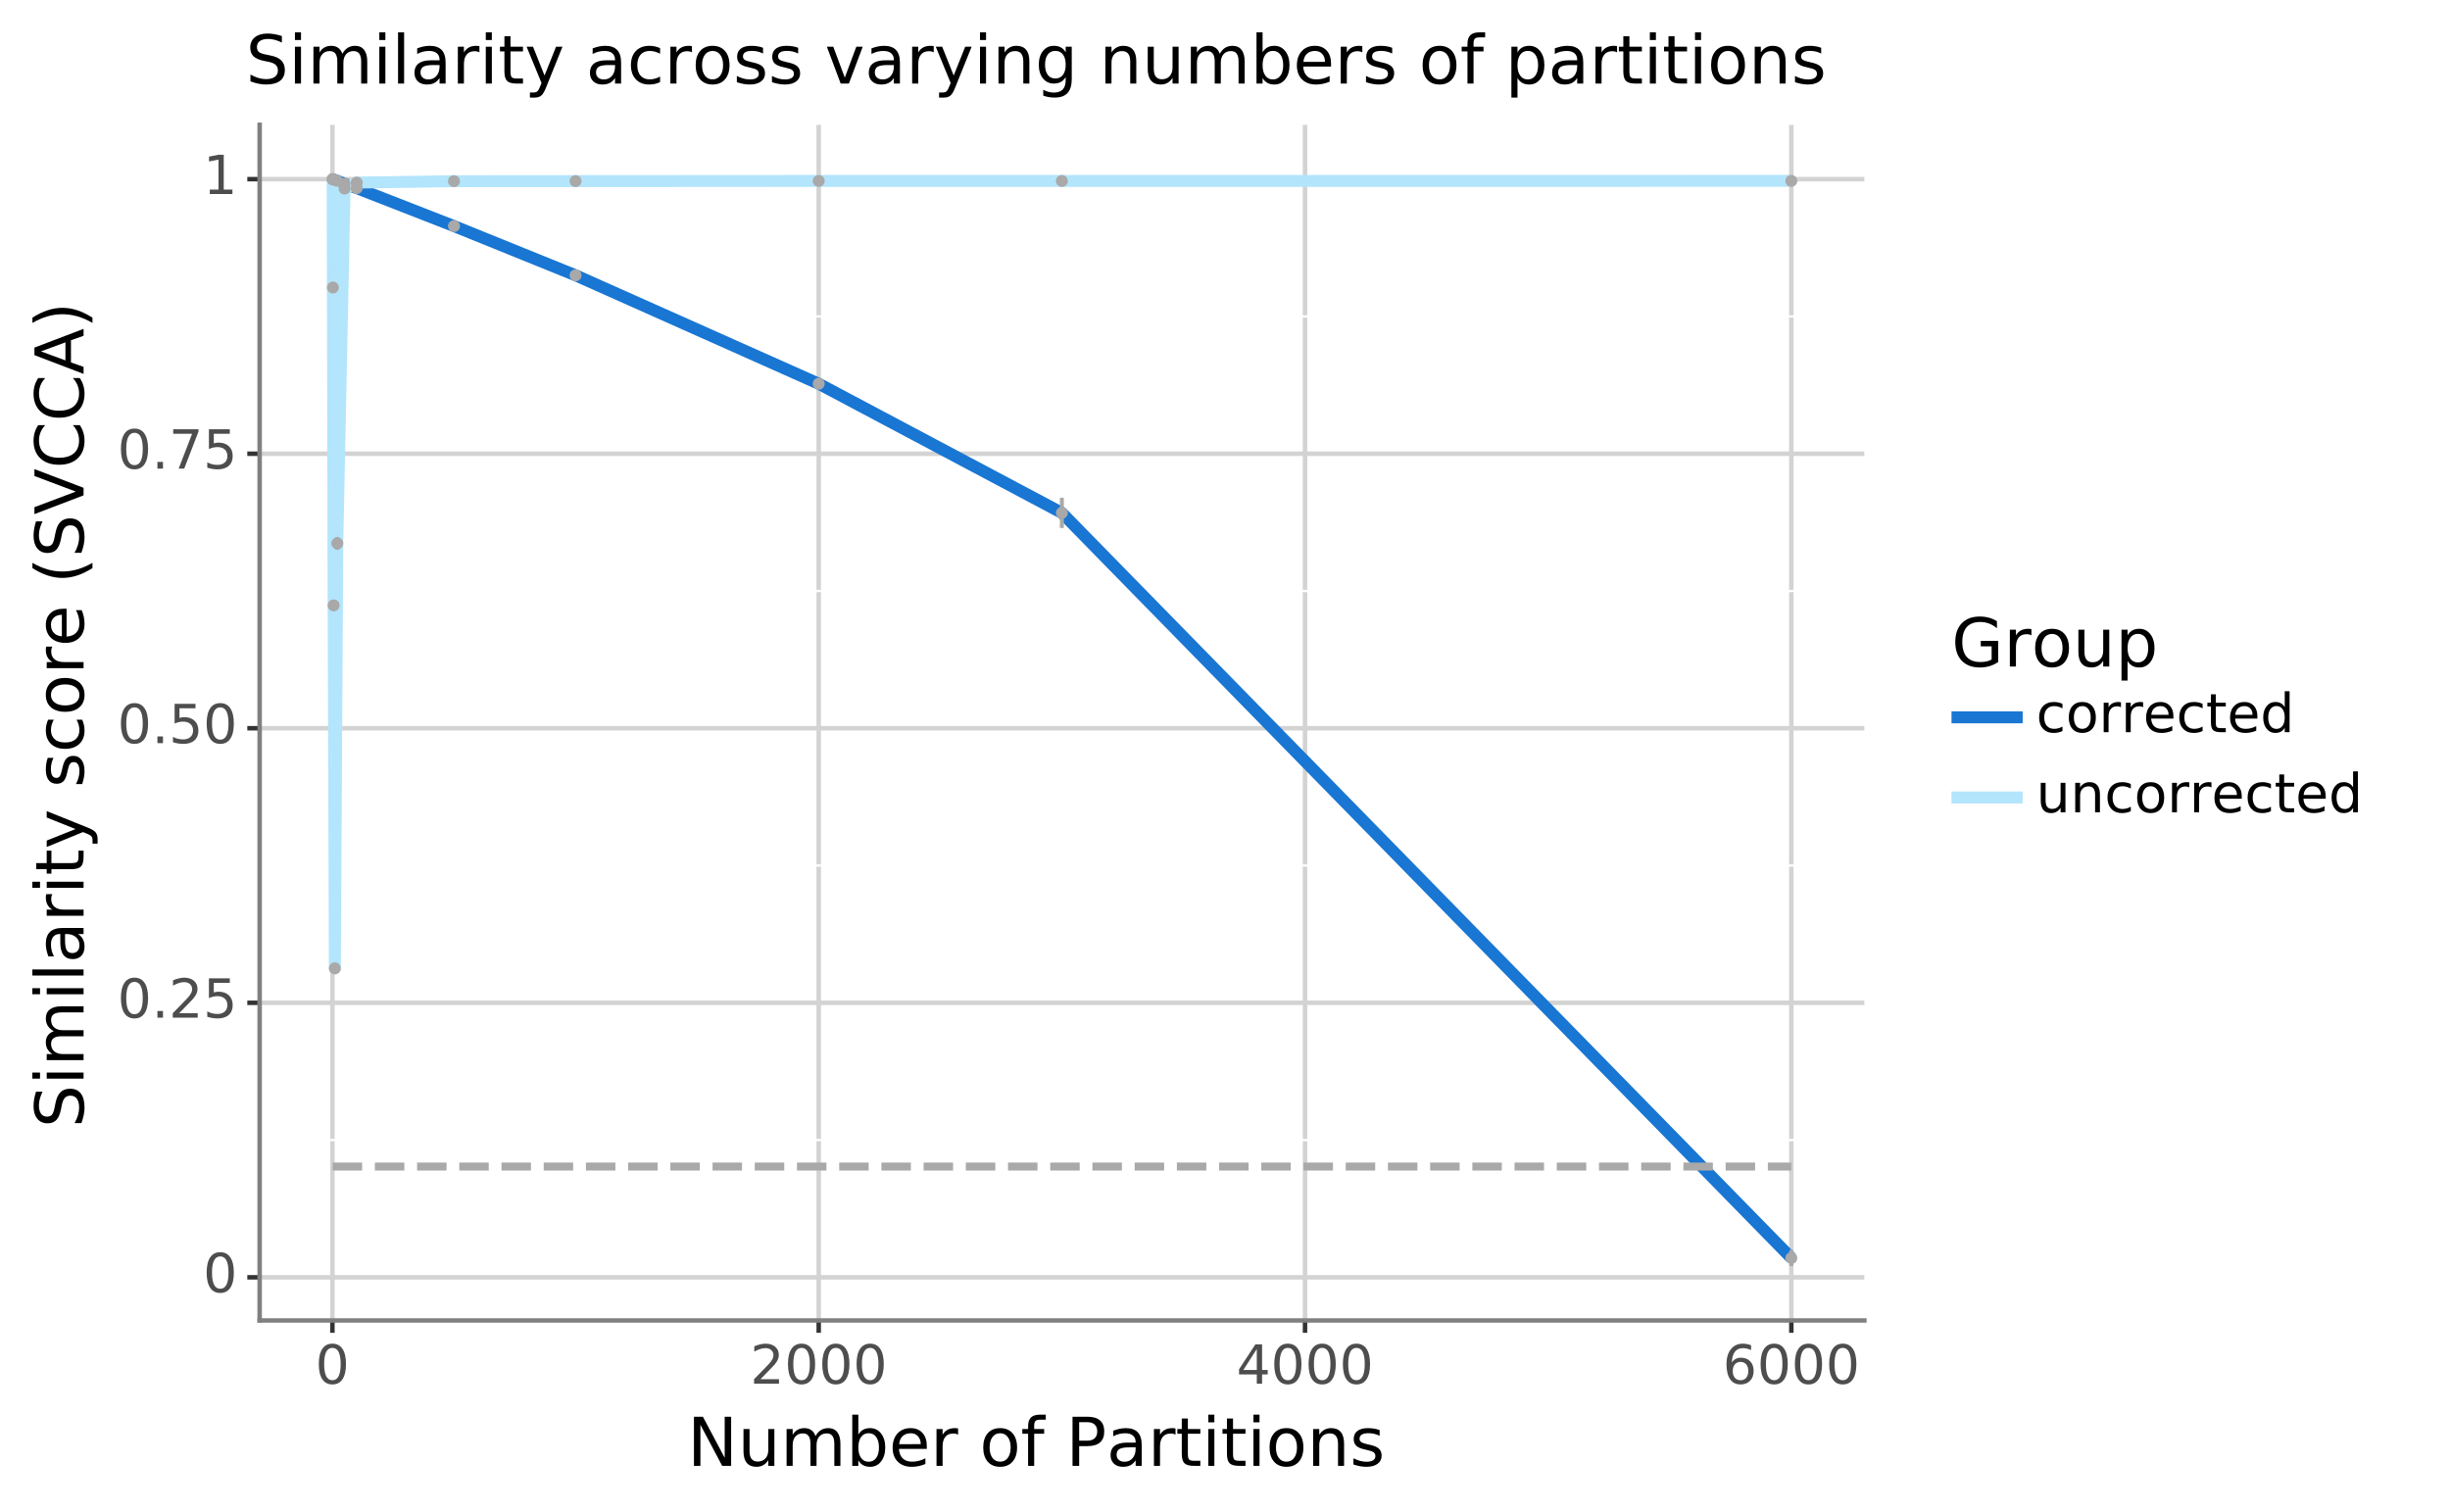<?xml version="1.0" encoding="utf-8" standalone="no"?>
<!DOCTYPE svg PUBLIC "-//W3C//DTD SVG 1.1//EN"
  "http://www.w3.org/Graphics/SVG/1.1/DTD/svg11.dtd">
<!-- Created with matplotlib (https://matplotlib.org/) -->
<svg height="336.576pt" version="1.1" viewBox="0 0 545.245 336.576" width="545.245pt" xmlns="http://www.w3.org/2000/svg" xmlns:xlink="http://www.w3.org/1999/xlink">
 <defs>
  <style type="text/css">
*{stroke-linecap:butt;stroke-linejoin:round;}
  </style>
 </defs>
 <g id="figure_1">
  <g id="patch_1">
   <path d="M 0 336.576 
L 545.245 336.576 
L 545.245 0 
L 0 0 
z
" style="fill:#ffffff;stroke:#ffffff;stroke-linejoin:miter;"/>
  </g>
  <g id="axes_1">
   <g id="patch_2">
    <path d="M 57.786 293.895 
L 414.906 293.895 
L 414.906 27.783 
L 57.786 27.783 
z
" style="fill:#ffffff;"/>
   </g>
   <g id="matplotlib.axis_1">
    <g id="xtick_1">
     <g id="line2d_1">
      <path clip-path="url(#p9e6f6129eb)" d="M 73.978 293.895 
L 73.978 27.783 
" style="fill:none;stroke:#d3d3d3;"/>
     </g>
     <g id="line2d_2">
      <path d="M 73.978 293.895 
" style="fill:none;stroke:#333333;stroke-width:1.5;"/>
      <defs>
       <path d="M 0 0 
L 0 2.75 
" id="m7c18166684" style="stroke:#333333;"/>
      </defs>
      <g>
       <use style="fill:#333333;stroke:#333333;" x="73.978" xlink:href="#m7c18166684" y="293.895"/>
      </g>
     </g>
     <g id="text_1">
      <!-- 0 -->
      <defs>
       <path d="M 31.781 66.406 
Q 24.172 66.406 20.328 58.906 
Q 16.5 51.422 16.5 36.375 
Q 16.5 21.391 20.328 13.891 
Q 24.172 6.391 31.781 6.391 
Q 39.453 6.391 43.281 13.891 
Q 47.125 21.391 47.125 36.375 
Q 47.125 51.422 43.281 58.906 
Q 39.453 66.406 31.781 66.406 
z
M 31.781 74.219 
Q 44.047 74.219 50.516 64.516 
Q 56.984 54.828 56.984 36.375 
Q 56.984 17.969 50.516 8.266 
Q 44.047 -1.422 31.781 -1.422 
Q 19.531 -1.422 13.062 8.266 
Q 6.594 17.969 6.594 36.375 
Q 6.594 54.828 13.062 64.516 
Q 19.531 74.219 31.781 74.219 
z
" id="DejaVuSans-48"/>
      </defs>
      <g style="fill:#4d4d4d;" transform="translate(70.161 307.964)scale(0.12 -0.12)">
       <use xlink:href="#DejaVuSans-48"/>
      </g>
     </g>
    </g>
    <g id="xtick_2">
     <g id="line2d_3">
      <path clip-path="url(#p9e6f6129eb)" d="M 182.205 293.895 
L 182.205 27.783 
" style="fill:none;stroke:#d3d3d3;"/>
     </g>
     <g id="line2d_4">
      <path d="M 182.205 293.895 
" style="fill:none;stroke:#333333;stroke-width:1.5;"/>
      <g>
       <use style="fill:#333333;stroke:#333333;" x="182.205" xlink:href="#m7c18166684" y="293.895"/>
      </g>
     </g>
     <g id="text_2">
      <!-- 2000 -->
      <defs>
       <path d="M 19.188 8.297 
L 53.609 8.297 
L 53.609 0 
L 7.328 0 
L 7.328 8.297 
Q 12.938 14.109 22.625 23.891 
Q 32.328 33.688 34.812 36.531 
Q 39.547 41.844 41.422 45.531 
Q 43.312 49.219 43.312 52.781 
Q 43.312 58.594 39.234 62.25 
Q 35.156 65.922 28.609 65.922 
Q 23.969 65.922 18.812 64.312 
Q 13.672 62.703 7.812 59.422 
L 7.812 69.391 
Q 13.766 71.781 18.938 73 
Q 24.125 74.219 28.422 74.219 
Q 39.75 74.219 46.484 68.547 
Q 53.219 62.891 53.219 53.422 
Q 53.219 48.922 51.531 44.891 
Q 49.859 40.875 45.406 35.406 
Q 44.188 33.984 37.641 27.219 
Q 31.109 20.453 19.188 8.297 
z
" id="DejaVuSans-50"/>
      </defs>
      <g style="fill:#4d4d4d;" transform="translate(166.935 307.964)scale(0.12 -0.12)">
       <use xlink:href="#DejaVuSans-50"/>
       <use x="63.623" xlink:href="#DejaVuSans-48"/>
       <use x="127.246" xlink:href="#DejaVuSans-48"/>
       <use x="190.869" xlink:href="#DejaVuSans-48"/>
      </g>
     </g>
    </g>
    <g id="xtick_3">
     <g id="line2d_5">
      <path clip-path="url(#p9e6f6129eb)" d="M 290.432 293.895 
L 290.432 27.783 
" style="fill:none;stroke:#d3d3d3;"/>
     </g>
     <g id="line2d_6">
      <path d="M 290.432 293.895 
" style="fill:none;stroke:#333333;stroke-width:1.5;"/>
      <g>
       <use style="fill:#333333;stroke:#333333;" x="290.432" xlink:href="#m7c18166684" y="293.895"/>
      </g>
     </g>
     <g id="text_3">
      <!-- 4000 -->
      <defs>
       <path d="M 37.797 64.312 
L 12.891 25.391 
L 37.797 25.391 
z
M 35.203 72.906 
L 47.609 72.906 
L 47.609 25.391 
L 58.016 25.391 
L 58.016 17.188 
L 47.609 17.188 
L 47.609 0 
L 37.797 0 
L 37.797 17.188 
L 4.891 17.188 
L 4.891 26.703 
z
" id="DejaVuSans-52"/>
      </defs>
      <g style="fill:#4d4d4d;" transform="translate(275.162 307.964)scale(0.12 -0.12)">
       <use xlink:href="#DejaVuSans-52"/>
       <use x="63.623" xlink:href="#DejaVuSans-48"/>
       <use x="127.246" xlink:href="#DejaVuSans-48"/>
       <use x="190.869" xlink:href="#DejaVuSans-48"/>
      </g>
     </g>
    </g>
    <g id="xtick_4">
     <g id="line2d_7">
      <path clip-path="url(#p9e6f6129eb)" d="M 398.66 293.895 
L 398.66 27.783 
" style="fill:none;stroke:#d3d3d3;"/>
     </g>
     <g id="line2d_8">
      <path d="M 398.66 293.895 
" style="fill:none;stroke:#333333;stroke-width:1.5;"/>
      <g>
       <use style="fill:#333333;stroke:#333333;" x="398.66" xlink:href="#m7c18166684" y="293.895"/>
      </g>
     </g>
     <g id="text_4">
      <!-- 6000 -->
      <defs>
       <path d="M 33.016 40.375 
Q 26.375 40.375 22.484 35.828 
Q 18.609 31.297 18.609 23.391 
Q 18.609 15.531 22.484 10.953 
Q 26.375 6.391 33.016 6.391 
Q 39.656 6.391 43.531 10.953 
Q 47.406 15.531 47.406 23.391 
Q 47.406 31.297 43.531 35.828 
Q 39.656 40.375 33.016 40.375 
z
M 52.594 71.297 
L 52.594 62.312 
Q 48.875 64.062 45.094 64.984 
Q 41.312 65.922 37.594 65.922 
Q 27.828 65.922 22.672 59.328 
Q 17.531 52.734 16.797 39.406 
Q 19.672 43.656 24.016 45.922 
Q 28.375 48.188 33.594 48.188 
Q 44.578 48.188 50.953 41.516 
Q 57.328 34.859 57.328 23.391 
Q 57.328 12.156 50.688 5.359 
Q 44.047 -1.422 33.016 -1.422 
Q 20.359 -1.422 13.672 8.266 
Q 6.984 17.969 6.984 36.375 
Q 6.984 53.656 15.188 63.938 
Q 23.391 74.219 37.203 74.219 
Q 40.922 74.219 44.703 73.484 
Q 48.484 72.75 52.594 71.297 
z
" id="DejaVuSans-54"/>
      </defs>
      <g style="fill:#4d4d4d;" transform="translate(383.39 307.964)scale(0.12 -0.12)">
       <use xlink:href="#DejaVuSans-54"/>
       <use x="63.623" xlink:href="#DejaVuSans-48"/>
       <use x="127.246" xlink:href="#DejaVuSans-48"/>
       <use x="190.869" xlink:href="#DejaVuSans-48"/>
      </g>
     </g>
    </g>
    <g id="xtick_5">
     <g id="line2d_9">
      <path clip-path="url(#p9e6f6129eb)" d="M 128.092 293.895 
L 128.092 27.783 
" style="fill:none;stroke:#ffffff;stroke-width:0.5;"/>
     </g>
     <g id="line2d_10">
      <path d="M 128.092 293.895 
" style="fill:none;stroke:#333333;stroke-width:1.5;"/>
     </g>
    </g>
    <g id="xtick_6">
     <g id="line2d_11">
      <path clip-path="url(#p9e6f6129eb)" d="M 236.319 293.895 
L 236.319 27.783 
" style="fill:none;stroke:#ffffff;stroke-width:0.5;"/>
     </g>
     <g id="line2d_12">
      <path d="M 236.319 293.895 
" style="fill:none;stroke:#333333;stroke-width:1.5;"/>
     </g>
    </g>
    <g id="xtick_7">
     <g id="line2d_13">
      <path clip-path="url(#p9e6f6129eb)" d="M 344.546 293.895 
L 344.546 27.783 
" style="fill:none;stroke:#ffffff;stroke-width:0.5;"/>
     </g>
     <g id="line2d_14">
      <path d="M 344.546 293.895 
" style="fill:none;stroke:#333333;stroke-width:1.5;"/>
     </g>
    </g>
    <g id="text_5">
     <!-- Number of Partitions -->
     <defs>
      <path d="M 9.812 72.906 
L 23.094 72.906 
L 55.422 11.922 
L 55.422 72.906 
L 64.984 72.906 
L 64.984 0 
L 51.703 0 
L 19.391 60.984 
L 19.391 0 
L 9.812 0 
z
" id="DejaVuSans-78"/>
      <path d="M 8.5 21.578 
L 8.5 54.688 
L 17.484 54.688 
L 17.484 21.922 
Q 17.484 14.156 20.5 10.266 
Q 23.531 6.391 29.594 6.391 
Q 36.859 6.391 41.078 11.031 
Q 45.312 15.672 45.312 23.688 
L 45.312 54.688 
L 54.297 54.688 
L 54.297 0 
L 45.312 0 
L 45.312 8.406 
Q 42.047 3.422 37.719 1 
Q 33.406 -1.422 27.688 -1.422 
Q 18.266 -1.422 13.375 4.438 
Q 8.5 10.297 8.5 21.578 
z
M 31.109 56 
z
" id="DejaVuSans-117"/>
      <path d="M 52 44.188 
Q 55.375 50.25 60.062 53.125 
Q 64.75 56 71.094 56 
Q 79.641 56 84.281 50.016 
Q 88.922 44.047 88.922 33.016 
L 88.922 0 
L 79.891 0 
L 79.891 32.719 
Q 79.891 40.578 77.094 44.375 
Q 74.312 48.188 68.609 48.188 
Q 61.625 48.188 57.562 43.547 
Q 53.516 38.922 53.516 30.906 
L 53.516 0 
L 44.484 0 
L 44.484 32.719 
Q 44.484 40.625 41.703 44.406 
Q 38.922 48.188 33.109 48.188 
Q 26.219 48.188 22.156 43.531 
Q 18.109 38.875 18.109 30.906 
L 18.109 0 
L 9.078 0 
L 9.078 54.688 
L 18.109 54.688 
L 18.109 46.188 
Q 21.188 51.219 25.484 53.609 
Q 29.781 56 35.688 56 
Q 41.656 56 45.828 52.969 
Q 50 49.953 52 44.188 
z
" id="DejaVuSans-109"/>
      <path d="M 48.688 27.297 
Q 48.688 37.203 44.609 42.844 
Q 40.531 48.484 33.406 48.484 
Q 26.266 48.484 22.188 42.844 
Q 18.109 37.203 18.109 27.297 
Q 18.109 17.391 22.188 11.75 
Q 26.266 6.109 33.406 6.109 
Q 40.531 6.109 44.609 11.75 
Q 48.688 17.391 48.688 27.297 
z
M 18.109 46.391 
Q 20.953 51.266 25.266 53.625 
Q 29.594 56 35.594 56 
Q 45.562 56 51.781 48.094 
Q 58.016 40.188 58.016 27.297 
Q 58.016 14.406 51.781 6.484 
Q 45.562 -1.422 35.594 -1.422 
Q 29.594 -1.422 25.266 0.953 
Q 20.953 3.328 18.109 8.203 
L 18.109 0 
L 9.078 0 
L 9.078 75.984 
L 18.109 75.984 
z
" id="DejaVuSans-98"/>
      <path d="M 56.203 29.594 
L 56.203 25.203 
L 14.891 25.203 
Q 15.484 15.922 20.484 11.062 
Q 25.484 6.203 34.422 6.203 
Q 39.594 6.203 44.453 7.469 
Q 49.312 8.734 54.109 11.281 
L 54.109 2.781 
Q 49.266 0.734 44.188 -0.344 
Q 39.109 -1.422 33.891 -1.422 
Q 20.797 -1.422 13.156 6.188 
Q 5.516 13.812 5.516 26.812 
Q 5.516 40.234 12.766 48.109 
Q 20.016 56 32.328 56 
Q 43.359 56 49.781 48.891 
Q 56.203 41.797 56.203 29.594 
z
M 47.219 32.234 
Q 47.125 39.594 43.094 43.984 
Q 39.062 48.391 32.422 48.391 
Q 24.906 48.391 20.391 44.141 
Q 15.875 39.891 15.188 32.172 
z
" id="DejaVuSans-101"/>
      <path d="M 41.109 46.297 
Q 39.594 47.172 37.812 47.578 
Q 36.031 48 33.891 48 
Q 26.266 48 22.188 43.047 
Q 18.109 38.094 18.109 28.812 
L 18.109 0 
L 9.078 0 
L 9.078 54.688 
L 18.109 54.688 
L 18.109 46.188 
Q 20.953 51.172 25.484 53.578 
Q 30.031 56 36.531 56 
Q 37.453 56 38.578 55.875 
Q 39.703 55.766 41.062 55.516 
z
" id="DejaVuSans-114"/>
      <path id="DejaVuSans-32"/>
      <path d="M 30.609 48.391 
Q 23.391 48.391 19.188 42.75 
Q 14.984 37.109 14.984 27.297 
Q 14.984 17.484 19.156 11.844 
Q 23.344 6.203 30.609 6.203 
Q 37.797 6.203 41.984 11.859 
Q 46.188 17.531 46.188 27.297 
Q 46.188 37.016 41.984 42.703 
Q 37.797 48.391 30.609 48.391 
z
M 30.609 56 
Q 42.328 56 49.016 48.375 
Q 55.719 40.766 55.719 27.297 
Q 55.719 13.875 49.016 6.219 
Q 42.328 -1.422 30.609 -1.422 
Q 18.844 -1.422 12.172 6.219 
Q 5.516 13.875 5.516 27.297 
Q 5.516 40.766 12.172 48.375 
Q 18.844 56 30.609 56 
z
" id="DejaVuSans-111"/>
      <path d="M 37.109 75.984 
L 37.109 68.5 
L 28.516 68.5 
Q 23.688 68.5 21.797 66.547 
Q 19.922 64.594 19.922 59.516 
L 19.922 54.688 
L 34.719 54.688 
L 34.719 47.703 
L 19.922 47.703 
L 19.922 0 
L 10.891 0 
L 10.891 47.703 
L 2.297 47.703 
L 2.297 54.688 
L 10.891 54.688 
L 10.891 58.5 
Q 10.891 67.625 15.141 71.797 
Q 19.391 75.984 28.609 75.984 
z
" id="DejaVuSans-102"/>
      <path d="M 19.672 64.797 
L 19.672 37.406 
L 32.078 37.406 
Q 38.969 37.406 42.719 40.969 
Q 46.484 44.531 46.484 51.125 
Q 46.484 57.672 42.719 61.234 
Q 38.969 64.797 32.078 64.797 
z
M 9.812 72.906 
L 32.078 72.906 
Q 44.344 72.906 50.609 67.359 
Q 56.891 61.812 56.891 51.125 
Q 56.891 40.328 50.609 34.812 
Q 44.344 29.297 32.078 29.297 
L 19.672 29.297 
L 19.672 0 
L 9.812 0 
z
" id="DejaVuSans-80"/>
      <path d="M 34.281 27.484 
Q 23.391 27.484 19.188 25 
Q 14.984 22.516 14.984 16.5 
Q 14.984 11.719 18.141 8.906 
Q 21.297 6.109 26.703 6.109 
Q 34.188 6.109 38.703 11.406 
Q 43.219 16.703 43.219 25.484 
L 43.219 27.484 
z
M 52.203 31.203 
L 52.203 0 
L 43.219 0 
L 43.219 8.297 
Q 40.141 3.328 35.547 0.953 
Q 30.953 -1.422 24.312 -1.422 
Q 15.922 -1.422 10.953 3.297 
Q 6 8.016 6 15.922 
Q 6 25.141 12.172 29.828 
Q 18.359 34.516 30.609 34.516 
L 43.219 34.516 
L 43.219 35.406 
Q 43.219 41.609 39.141 45 
Q 35.062 48.391 27.688 48.391 
Q 23 48.391 18.547 47.266 
Q 14.109 46.141 10.016 43.891 
L 10.016 52.203 
Q 14.938 54.109 19.578 55.047 
Q 24.219 56 28.609 56 
Q 40.484 56 46.344 49.844 
Q 52.203 43.703 52.203 31.203 
z
" id="DejaVuSans-97"/>
      <path d="M 18.312 70.219 
L 18.312 54.688 
L 36.812 54.688 
L 36.812 47.703 
L 18.312 47.703 
L 18.312 18.016 
Q 18.312 11.328 20.141 9.422 
Q 21.969 7.516 27.594 7.516 
L 36.812 7.516 
L 36.812 0 
L 27.594 0 
Q 17.188 0 13.234 3.875 
Q 9.281 7.766 9.281 18.016 
L 9.281 47.703 
L 2.688 47.703 
L 2.688 54.688 
L 9.281 54.688 
L 9.281 70.219 
z
" id="DejaVuSans-116"/>
      <path d="M 9.422 54.688 
L 18.406 54.688 
L 18.406 0 
L 9.422 0 
z
M 9.422 75.984 
L 18.406 75.984 
L 18.406 64.594 
L 9.422 64.594 
z
" id="DejaVuSans-105"/>
      <path d="M 54.891 33.016 
L 54.891 0 
L 45.906 0 
L 45.906 32.719 
Q 45.906 40.484 42.875 44.328 
Q 39.844 48.188 33.797 48.188 
Q 26.516 48.188 22.312 43.547 
Q 18.109 38.922 18.109 30.906 
L 18.109 0 
L 9.078 0 
L 9.078 54.688 
L 18.109 54.688 
L 18.109 46.188 
Q 21.344 51.125 25.703 53.562 
Q 30.078 56 35.797 56 
Q 45.219 56 50.047 50.172 
Q 54.891 44.344 54.891 33.016 
z
" id="DejaVuSans-110"/>
      <path d="M 44.281 53.078 
L 44.281 44.578 
Q 40.484 46.531 36.375 47.5 
Q 32.281 48.484 27.875 48.484 
Q 21.188 48.484 17.844 46.438 
Q 14.5 44.391 14.5 40.281 
Q 14.5 37.156 16.891 35.375 
Q 19.281 33.594 26.516 31.984 
L 29.594 31.297 
Q 39.156 29.25 43.188 25.516 
Q 47.219 21.781 47.219 15.094 
Q 47.219 7.469 41.188 3.016 
Q 35.156 -1.422 24.609 -1.422 
Q 20.219 -1.422 15.453 -0.562 
Q 10.688 0.297 5.422 2 
L 5.422 11.281 
Q 10.406 8.688 15.234 7.391 
Q 20.062 6.109 24.812 6.109 
Q 31.156 6.109 34.562 8.281 
Q 37.984 10.453 37.984 14.406 
Q 37.984 18.062 35.516 20.016 
Q 33.062 21.969 24.703 23.781 
L 21.578 24.516 
Q 13.234 26.266 9.516 29.906 
Q 5.812 33.547 5.812 39.891 
Q 5.812 47.609 11.281 51.797 
Q 16.75 56 26.812 56 
Q 31.781 56 36.172 55.266 
Q 40.578 54.547 44.281 53.078 
z
" id="DejaVuSans-115"/>
     </defs>
     <g transform="translate(152.967 326.257)scale(0.15 -0.15)">
      <use xlink:href="#DejaVuSans-78"/>
      <use x="74.805" xlink:href="#DejaVuSans-117"/>
      <use x="138.184" xlink:href="#DejaVuSans-109"/>
      <use x="235.596" xlink:href="#DejaVuSans-98"/>
      <use x="299.072" xlink:href="#DejaVuSans-101"/>
      <use x="360.596" xlink:href="#DejaVuSans-114"/>
      <use x="401.709" xlink:href="#DejaVuSans-32"/>
      <use x="433.496" xlink:href="#DejaVuSans-111"/>
      <use x="494.678" xlink:href="#DejaVuSans-102"/>
      <use x="529.883" xlink:href="#DejaVuSans-32"/>
      <use x="561.67" xlink:href="#DejaVuSans-80"/>
      <use x="621.91" xlink:href="#DejaVuSans-97"/>
      <use x="683.189" xlink:href="#DejaVuSans-114"/>
      <use x="724.303" xlink:href="#DejaVuSans-116"/>
      <use x="763.512" xlink:href="#DejaVuSans-105"/>
      <use x="791.295" xlink:href="#DejaVuSans-116"/>
      <use x="830.504" xlink:href="#DejaVuSans-105"/>
      <use x="858.287" xlink:href="#DejaVuSans-111"/>
      <use x="919.469" xlink:href="#DejaVuSans-110"/>
      <use x="982.848" xlink:href="#DejaVuSans-115"/>
     </g>
    </g>
   </g>
   <g id="matplotlib.axis_2">
    <g id="ytick_1">
     <g id="line2d_15">
      <path clip-path="url(#p9e6f6129eb)" d="M 57.786 284.296 
L 414.906 284.296 
" style="fill:none;stroke:#d3d3d3;"/>
     </g>
     <g id="line2d_16">
      <path d="M 57.786 284.296 
" style="fill:none;stroke:#333333;stroke-width:1.5;"/>
      <defs>
       <path d="M 0 0 
L -2.75 0 
" id="m7ca90f71fc" style="stroke:#333333;"/>
      </defs>
      <g>
       <use style="fill:#333333;stroke:#333333;" x="57.786" xlink:href="#m7ca90f71fc" y="284.296"/>
      </g>
     </g>
     <g id="text_6">
      <!-- 0 -->
      <g style="fill:#4d4d4d;" transform="translate(45.201 287.607)scale(0.12 -0.12)">
       <use xlink:href="#DejaVuSans-48"/>
      </g>
     </g>
    </g>
    <g id="ytick_2">
     <g id="line2d_17">
      <path clip-path="url(#p9e6f6129eb)" d="M 57.786 223.191 
L 414.906 223.191 
" style="fill:none;stroke:#d3d3d3;"/>
     </g>
     <g id="line2d_18">
      <path d="M 57.786 223.191 
" style="fill:none;stroke:#333333;stroke-width:1.5;"/>
      <g>
       <use style="fill:#333333;stroke:#333333;" x="57.786" xlink:href="#m7ca90f71fc" y="223.191"/>
      </g>
     </g>
     <g id="text_7">
      <!-- 0.25 -->
      <defs>
       <path d="M 10.688 12.406 
L 21 12.406 
L 21 0 
L 10.688 0 
z
" id="DejaVuSans-46"/>
       <path d="M 10.797 72.906 
L 49.516 72.906 
L 49.516 64.594 
L 19.828 64.594 
L 19.828 46.734 
Q 21.969 47.469 24.109 47.828 
Q 26.266 48.188 28.422 48.188 
Q 40.625 48.188 47.75 41.5 
Q 54.891 34.812 54.891 23.391 
Q 54.891 11.625 47.562 5.094 
Q 40.234 -1.422 26.906 -1.422 
Q 22.312 -1.422 17.547 -0.641 
Q 12.797 0.141 7.719 1.703 
L 7.719 11.625 
Q 12.109 9.234 16.797 8.062 
Q 21.484 6.891 26.703 6.891 
Q 35.156 6.891 40.078 11.328 
Q 45.016 15.766 45.016 23.391 
Q 45.016 31 40.078 35.438 
Q 35.156 39.891 26.703 39.891 
Q 22.75 39.891 18.812 39.016 
Q 14.891 38.141 10.797 36.281 
z
" id="DejaVuSans-53"/>
      </defs>
      <g style="fill:#4d4d4d;" transform="translate(26.117 226.503)scale(0.12 -0.12)">
       <use xlink:href="#DejaVuSans-48"/>
       <use x="63.623" xlink:href="#DejaVuSans-46"/>
       <use x="95.41" xlink:href="#DejaVuSans-50"/>
       <use x="159.033" xlink:href="#DejaVuSans-53"/>
      </g>
     </g>
    </g>
    <g id="ytick_3">
     <g id="line2d_19">
      <path clip-path="url(#p9e6f6129eb)" d="M 57.786 162.087 
L 414.906 162.087 
" style="fill:none;stroke:#d3d3d3;"/>
     </g>
     <g id="line2d_20">
      <path d="M 57.786 162.087 
" style="fill:none;stroke:#333333;stroke-width:1.5;"/>
      <g>
       <use style="fill:#333333;stroke:#333333;" x="57.786" xlink:href="#m7ca90f71fc" y="162.087"/>
      </g>
     </g>
     <g id="text_8">
      <!-- 0.50 -->
      <g style="fill:#4d4d4d;" transform="translate(26.117 165.398)scale(0.12 -0.12)">
       <use xlink:href="#DejaVuSans-48"/>
       <use x="63.623" xlink:href="#DejaVuSans-46"/>
       <use x="95.41" xlink:href="#DejaVuSans-53"/>
       <use x="159.033" xlink:href="#DejaVuSans-48"/>
      </g>
     </g>
    </g>
    <g id="ytick_4">
     <g id="line2d_21">
      <path clip-path="url(#p9e6f6129eb)" d="M 57.786 100.982 
L 414.906 100.982 
" style="fill:none;stroke:#d3d3d3;"/>
     </g>
     <g id="line2d_22">
      <path d="M 57.786 100.982 
" style="fill:none;stroke:#333333;stroke-width:1.5;"/>
      <g>
       <use style="fill:#333333;stroke:#333333;" x="57.786" xlink:href="#m7ca90f71fc" y="100.982"/>
      </g>
     </g>
     <g id="text_9">
      <!-- 0.75 -->
      <defs>
       <path d="M 8.203 72.906 
L 55.078 72.906 
L 55.078 68.703 
L 28.609 0 
L 18.312 0 
L 43.219 64.594 
L 8.203 64.594 
z
" id="DejaVuSans-55"/>
      </defs>
      <g style="fill:#4d4d4d;" transform="translate(26.117 104.294)scale(0.12 -0.12)">
       <use xlink:href="#DejaVuSans-48"/>
       <use x="63.623" xlink:href="#DejaVuSans-46"/>
       <use x="95.41" xlink:href="#DejaVuSans-55"/>
       <use x="159.033" xlink:href="#DejaVuSans-53"/>
      </g>
     </g>
    </g>
    <g id="ytick_5">
     <g id="line2d_23">
      <path clip-path="url(#p9e6f6129eb)" d="M 57.786 39.878 
L 414.906 39.878 
" style="fill:none;stroke:#d3d3d3;"/>
     </g>
     <g id="line2d_24">
      <path d="M 57.786 39.878 
" style="fill:none;stroke:#333333;stroke-width:1.5;"/>
      <g>
       <use style="fill:#333333;stroke:#333333;" x="57.786" xlink:href="#m7ca90f71fc" y="39.878"/>
      </g>
     </g>
     <g id="text_10">
      <!-- 1 -->
      <defs>
       <path d="M 12.406 8.297 
L 28.516 8.297 
L 28.516 63.922 
L 10.984 60.406 
L 10.984 69.391 
L 28.422 72.906 
L 38.281 72.906 
L 38.281 8.297 
L 54.391 8.297 
L 54.391 0 
L 12.406 0 
z
" id="DejaVuSans-49"/>
      </defs>
      <g style="fill:#4d4d4d;" transform="translate(45.201 43.189)scale(0.12 -0.12)">
       <use xlink:href="#DejaVuSans-49"/>
      </g>
     </g>
    </g>
    <g id="ytick_6">
     <g id="line2d_25">
      <path clip-path="url(#p9e6f6129eb)" d="M 57.786 253.744 
L 414.906 253.744 
" style="fill:none;stroke:#ffffff;stroke-width:0.5;"/>
     </g>
     <g id="line2d_26">
      <path d="M 57.786 253.744 
" style="fill:none;stroke:#333333;stroke-width:1.5;"/>
     </g>
    </g>
    <g id="ytick_7">
     <g id="line2d_27">
      <path clip-path="url(#p9e6f6129eb)" d="M 57.786 192.639 
L 414.906 192.639 
" style="fill:none;stroke:#ffffff;stroke-width:0.5;"/>
     </g>
     <g id="line2d_28">
      <path d="M 57.786 192.639 
" style="fill:none;stroke:#333333;stroke-width:1.5;"/>
     </g>
    </g>
    <g id="ytick_8">
     <g id="line2d_29">
      <path clip-path="url(#p9e6f6129eb)" d="M 57.786 131.535 
L 414.906 131.535 
" style="fill:none;stroke:#ffffff;stroke-width:0.5;"/>
     </g>
     <g id="line2d_30">
      <path d="M 57.786 131.535 
" style="fill:none;stroke:#333333;stroke-width:1.5;"/>
     </g>
    </g>
    <g id="ytick_9">
     <g id="line2d_31">
      <path clip-path="url(#p9e6f6129eb)" d="M 57.786 70.43 
L 414.906 70.43 
" style="fill:none;stroke:#ffffff;stroke-width:0.5;"/>
     </g>
     <g id="line2d_32">
      <path d="M 57.786 70.43 
" style="fill:none;stroke:#333333;stroke-width:1.5;"/>
     </g>
    </g>
    <g id="text_11">
     <!-- Similarity score (SVCCA) -->
     <defs>
      <path d="M 53.516 70.516 
L 53.516 60.891 
Q 47.906 63.578 42.922 64.891 
Q 37.938 66.219 33.297 66.219 
Q 25.25 66.219 20.875 63.094 
Q 16.5 59.969 16.5 54.203 
Q 16.5 49.359 19.406 46.891 
Q 22.312 44.438 30.422 42.922 
L 36.375 41.703 
Q 47.406 39.594 52.656 34.297 
Q 57.906 29 57.906 20.125 
Q 57.906 9.516 50.797 4.047 
Q 43.703 -1.422 29.984 -1.422 
Q 24.812 -1.422 18.969 -0.25 
Q 13.141 0.922 6.891 3.219 
L 6.891 13.375 
Q 12.891 10.016 18.656 8.297 
Q 24.422 6.594 29.984 6.594 
Q 38.422 6.594 43.016 9.906 
Q 47.609 13.234 47.609 19.391 
Q 47.609 24.75 44.312 27.781 
Q 41.016 30.812 33.5 32.328 
L 27.484 33.5 
Q 16.453 35.688 11.516 40.375 
Q 6.594 45.062 6.594 53.422 
Q 6.594 63.094 13.406 68.656 
Q 20.219 74.219 32.172 74.219 
Q 37.312 74.219 42.625 73.281 
Q 47.953 72.359 53.516 70.516 
z
" id="DejaVuSans-83"/>
      <path d="M 9.422 75.984 
L 18.406 75.984 
L 18.406 0 
L 9.422 0 
z
" id="DejaVuSans-108"/>
      <path d="M 32.172 -5.078 
Q 28.375 -14.844 24.75 -17.812 
Q 21.141 -20.797 15.094 -20.797 
L 7.906 -20.797 
L 7.906 -13.281 
L 13.188 -13.281 
Q 16.891 -13.281 18.938 -11.516 
Q 21 -9.766 23.484 -3.219 
L 25.094 0.875 
L 2.984 54.688 
L 12.5 54.688 
L 29.594 11.922 
L 46.688 54.688 
L 56.203 54.688 
z
" id="DejaVuSans-121"/>
      <path d="M 48.781 52.594 
L 48.781 44.188 
Q 44.969 46.297 41.141 47.344 
Q 37.312 48.391 33.406 48.391 
Q 24.656 48.391 19.812 42.844 
Q 14.984 37.312 14.984 27.297 
Q 14.984 17.281 19.812 11.734 
Q 24.656 6.203 33.406 6.203 
Q 37.312 6.203 41.141 7.25 
Q 44.969 8.297 48.781 10.406 
L 48.781 2.094 
Q 45.016 0.344 40.984 -0.531 
Q 36.969 -1.422 32.422 -1.422 
Q 20.062 -1.422 12.781 6.344 
Q 5.516 14.109 5.516 27.297 
Q 5.516 40.672 12.859 48.328 
Q 20.219 56 33.016 56 
Q 37.156 56 41.109 55.141 
Q 45.062 54.297 48.781 52.594 
z
" id="DejaVuSans-99"/>
      <path d="M 31 75.875 
Q 24.469 64.656 21.281 53.656 
Q 18.109 42.672 18.109 31.391 
Q 18.109 20.125 21.312 9.062 
Q 24.516 -2 31 -13.188 
L 23.188 -13.188 
Q 15.875 -1.703 12.234 9.375 
Q 8.594 20.453 8.594 31.391 
Q 8.594 42.281 12.203 53.312 
Q 15.828 64.359 23.188 75.875 
z
" id="DejaVuSans-40"/>
      <path d="M 28.609 0 
L 0.781 72.906 
L 11.078 72.906 
L 34.188 11.531 
L 57.328 72.906 
L 67.578 72.906 
L 39.797 0 
z
" id="DejaVuSans-86"/>
      <path d="M 64.406 67.281 
L 64.406 56.891 
Q 59.422 61.531 53.781 63.812 
Q 48.141 66.109 41.797 66.109 
Q 29.297 66.109 22.656 58.469 
Q 16.016 50.828 16.016 36.375 
Q 16.016 21.969 22.656 14.328 
Q 29.297 6.688 41.797 6.688 
Q 48.141 6.688 53.781 8.984 
Q 59.422 11.281 64.406 15.922 
L 64.406 5.609 
Q 59.234 2.094 53.438 0.328 
Q 47.656 -1.422 41.219 -1.422 
Q 24.656 -1.422 15.125 8.703 
Q 5.609 18.844 5.609 36.375 
Q 5.609 53.953 15.125 64.078 
Q 24.656 74.219 41.219 74.219 
Q 47.75 74.219 53.531 72.484 
Q 59.328 70.75 64.406 67.281 
z
" id="DejaVuSans-67"/>
      <path d="M 34.188 63.188 
L 20.797 26.906 
L 47.609 26.906 
z
M 28.609 72.906 
L 39.797 72.906 
L 67.578 0 
L 57.328 0 
L 50.688 18.703 
L 17.828 18.703 
L 11.188 0 
L 0.781 0 
z
" id="DejaVuSans-65"/>
      <path d="M 8.016 75.875 
L 15.828 75.875 
Q 23.141 64.359 26.781 53.312 
Q 30.422 42.281 30.422 31.391 
Q 30.422 20.453 26.781 9.375 
Q 23.141 -1.703 15.828 -13.188 
L 8.016 -13.188 
Q 14.5 -2 17.703 9.062 
Q 20.906 20.125 20.906 31.391 
Q 20.906 42.672 17.703 53.656 
Q 14.5 64.656 8.016 75.875 
z
" id="DejaVuSans-41"/>
     </defs>
     <g transform="translate(18.598 251.003)rotate(-90)scale(0.15 -0.15)">
      <use xlink:href="#DejaVuSans-83"/>
      <use x="63.477" xlink:href="#DejaVuSans-105"/>
      <use x="91.26" xlink:href="#DejaVuSans-109"/>
      <use x="188.672" xlink:href="#DejaVuSans-105"/>
      <use x="216.455" xlink:href="#DejaVuSans-108"/>
      <use x="244.238" xlink:href="#DejaVuSans-97"/>
      <use x="305.518" xlink:href="#DejaVuSans-114"/>
      <use x="346.631" xlink:href="#DejaVuSans-105"/>
      <use x="374.414" xlink:href="#DejaVuSans-116"/>
      <use x="413.623" xlink:href="#DejaVuSans-121"/>
      <use x="472.803" xlink:href="#DejaVuSans-32"/>
      <use x="504.59" xlink:href="#DejaVuSans-115"/>
      <use x="556.689" xlink:href="#DejaVuSans-99"/>
      <use x="611.67" xlink:href="#DejaVuSans-111"/>
      <use x="672.852" xlink:href="#DejaVuSans-114"/>
      <use x="713.934" xlink:href="#DejaVuSans-101"/>
      <use x="775.457" xlink:href="#DejaVuSans-32"/>
      <use x="807.244" xlink:href="#DejaVuSans-40"/>
      <use x="846.258" xlink:href="#DejaVuSans-83"/>
      <use x="909.734" xlink:href="#DejaVuSans-86"/>
      <use x="978.143" xlink:href="#DejaVuSans-67"/>
      <use x="1047.967" xlink:href="#DejaVuSans-67"/>
      <use x="1117.791" xlink:href="#DejaVuSans-65"/>
      <use x="1186.199" xlink:href="#DejaVuSans-41"/>
     </g>
    </g>
   </g>
   <g id="line2d_33">
    <path clip-path="url(#p9e6f6129eb)" d="M 74.032 39.879 
L 74.086 39.896 
L 74.249 39.969 
L 74.519 40.064 
L 75.06 40.238 
L 76.684 40.922 
L 79.389 41.872 
L 101.035 50.32 
L 128.092 61.279 
L 182.205 85.411 
L 236.319 114.15 
L 398.66 279.996 
" style="fill:none;stroke:#1976d2;stroke-width:2.659;"/>
   </g>
   <g id="line2d_34">
    <path clip-path="url(#p9e6f6129eb)" d="M 74.032 39.879 
L 74.086 63.991 
L 74.249 134.74 
L 74.519 215.521 
L 75.06 120.937 
L 76.684 41.971 
L 79.389 40.644 
L 101.035 40.323 
L 128.092 40.305 
L 182.205 40.27 
L 236.319 40.275 
L 398.66 40.258 
" style="fill:none;stroke:#b3e5fc;stroke-width:2.659;"/>
   </g>
   <g id="PathCollection_1">
    <path clip-path="url(#p9e6f6129eb)" d="M 74.032 40.766 
C 74.267 40.766 74.493 40.672 74.659 40.506 
C 74.825 40.34 74.918 40.114 74.918 39.879 
C 74.918 39.644 74.825 39.419 74.659 39.253 
C 74.493 39.087 74.267 38.993 74.032 38.993 
C 73.797 38.993 73.572 39.087 73.406 39.253 
C 73.239 39.419 73.146 39.644 73.146 39.879 
C 73.146 40.114 73.239 40.34 73.406 40.506 
C 73.572 40.672 73.797 40.766 74.032 40.766 
z
" style="fill:#a9a9a9;stroke:#a9a9a9;stroke-width:0.886;"/>
    <path clip-path="url(#p9e6f6129eb)" d="M 74.086 64.877 
C 74.321 64.877 74.547 64.784 74.713 64.618 
C 74.879 64.452 74.973 64.226 74.973 63.991 
C 74.973 63.756 74.879 63.531 74.713 63.365 
C 74.547 63.198 74.321 63.105 74.086 63.105 
C 73.851 63.105 73.626 63.198 73.46 63.365 
C 73.293 63.531 73.2 63.756 73.2 63.991 
C 73.2 64.226 73.293 64.452 73.46 64.618 
C 73.626 64.784 73.851 64.877 74.086 64.877 
z
" style="fill:#a9a9a9;stroke:#a9a9a9;stroke-width:0.886;"/>
    <path clip-path="url(#p9e6f6129eb)" d="M 74.249 135.626 
C 74.484 135.626 74.709 135.533 74.875 135.366 
C 75.041 135.2 75.135 134.975 75.135 134.74 
C 75.135 134.505 75.041 134.279 74.875 134.113 
C 74.709 133.947 74.484 133.854 74.249 133.854 
C 74.014 133.854 73.788 133.947 73.622 134.113 
C 73.456 134.279 73.362 134.505 73.362 134.74 
C 73.362 134.975 73.456 135.2 73.622 135.366 
C 73.788 135.533 74.014 135.626 74.249 135.626 
z
" style="fill:#a9a9a9;stroke:#a9a9a9;stroke-width:0.886;"/>
    <path clip-path="url(#p9e6f6129eb)" d="M 74.519 216.407 
C 74.754 216.407 74.98 216.314 75.146 216.147 
C 75.312 215.981 75.405 215.756 75.405 215.521 
C 75.405 215.286 75.312 215.06 75.146 214.894 
C 74.98 214.728 74.754 214.635 74.519 214.635 
C 74.284 214.635 74.059 214.728 73.893 214.894 
C 73.726 215.06 73.633 215.286 73.633 215.521 
C 73.633 215.756 73.726 215.981 73.893 216.147 
C 74.059 216.314 74.284 216.407 74.519 216.407 
z
" style="fill:#a9a9a9;stroke:#a9a9a9;stroke-width:0.886;"/>
    <path clip-path="url(#p9e6f6129eb)" d="M 75.06 121.823 
C 75.295 121.823 75.521 121.729 75.687 121.563 
C 75.853 121.397 75.947 121.172 75.947 120.937 
C 75.947 120.701 75.853 120.476 75.687 120.31 
C 75.521 120.144 75.295 120.05 75.06 120.05 
C 74.825 120.05 74.6 120.144 74.434 120.31 
C 74.268 120.476 74.174 120.701 74.174 120.937 
C 74.174 121.172 74.268 121.397 74.434 121.563 
C 74.6 121.729 74.825 121.823 75.06 121.823 
z
" style="fill:#a9a9a9;stroke:#a9a9a9;stroke-width:0.886;"/>
    <path clip-path="url(#p9e6f6129eb)" d="M 76.684 42.857 
C 76.919 42.857 77.144 42.764 77.31 42.598 
C 77.477 42.432 77.57 42.206 77.57 41.971 
C 77.57 41.736 77.477 41.511 77.31 41.345 
C 77.144 41.178 76.919 41.085 76.684 41.085 
C 76.449 41.085 76.223 41.178 76.057 41.345 
C 75.891 41.511 75.798 41.736 75.798 41.971 
C 75.798 42.206 75.891 42.432 76.057 42.598 
C 76.223 42.764 76.449 42.857 76.684 42.857 
z
" style="fill:#a9a9a9;stroke:#a9a9a9;stroke-width:0.886;"/>
    <path clip-path="url(#p9e6f6129eb)" d="M 79.389 41.531 
C 79.624 41.531 79.85 41.437 80.016 41.271 
C 80.182 41.105 80.276 40.879 80.276 40.644 
C 80.276 40.409 80.182 40.184 80.016 40.018 
C 79.85 39.851 79.624 39.758 79.389 39.758 
C 79.154 39.758 78.929 39.851 78.763 40.018 
C 78.597 40.184 78.503 40.409 78.503 40.644 
C 78.503 40.879 78.597 41.105 78.763 41.271 
C 78.929 41.437 79.154 41.531 79.389 41.531 
z
" style="fill:#a9a9a9;stroke:#a9a9a9;stroke-width:0.886;"/>
    <path clip-path="url(#p9e6f6129eb)" d="M 101.035 41.209 
C 101.27 41.209 101.495 41.116 101.662 40.95 
C 101.828 40.783 101.921 40.558 101.921 40.323 
C 101.921 40.088 101.828 39.862 101.662 39.696 
C 101.495 39.53 101.27 39.437 101.035 39.437 
C 100.8 39.437 100.574 39.53 100.408 39.696 
C 100.242 39.862 100.149 40.088 100.149 40.323 
C 100.149 40.558 100.242 40.783 100.408 40.95 
C 100.574 41.116 100.8 41.209 101.035 41.209 
z
" style="fill:#a9a9a9;stroke:#a9a9a9;stroke-width:0.886;"/>
    <path clip-path="url(#p9e6f6129eb)" d="M 128.092 41.192 
C 128.327 41.192 128.552 41.098 128.718 40.932 
C 128.885 40.766 128.978 40.54 128.978 40.305 
C 128.978 40.07 128.885 39.845 128.718 39.679 
C 128.552 39.512 128.327 39.419 128.092 39.419 
C 127.857 39.419 127.631 39.512 127.465 39.679 
C 127.299 39.845 127.205 40.07 127.205 40.305 
C 127.205 40.54 127.299 40.766 127.465 40.932 
C 127.631 41.098 127.857 41.192 128.092 41.192 
z
" style="fill:#a9a9a9;stroke:#a9a9a9;stroke-width:0.886;"/>
    <path clip-path="url(#p9e6f6129eb)" d="M 182.205 41.156 
C 182.44 41.156 182.666 41.063 182.832 40.897 
C 182.998 40.73 183.092 40.505 183.092 40.27 
C 183.092 40.035 182.998 39.81 182.832 39.643 
C 182.666 39.477 182.44 39.384 182.205 39.384 
C 181.97 39.384 181.745 39.477 181.579 39.643 
C 181.412 39.81 181.319 40.035 181.319 40.27 
C 181.319 40.505 181.412 40.73 181.579 40.897 
C 181.745 41.063 181.97 41.156 182.205 41.156 
z
" style="fill:#a9a9a9;stroke:#a9a9a9;stroke-width:0.886;"/>
    <path clip-path="url(#p9e6f6129eb)" d="M 236.319 41.161 
C 236.554 41.161 236.779 41.068 236.946 40.901 
C 237.112 40.735 237.205 40.51 237.205 40.275 
C 237.205 40.04 237.112 39.814 236.946 39.648 
C 236.779 39.482 236.554 39.389 236.319 39.389 
C 236.084 39.389 235.858 39.482 235.692 39.648 
C 235.526 39.814 235.433 40.04 235.433 40.275 
C 235.433 40.51 235.526 40.735 235.692 40.901 
C 235.858 41.068 236.084 41.161 236.319 41.161 
z
" style="fill:#a9a9a9;stroke:#a9a9a9;stroke-width:0.886;"/>
    <path clip-path="url(#p9e6f6129eb)" d="M 398.66 41.144 
C 398.895 41.144 399.12 41.051 399.286 40.885 
C 399.453 40.718 399.546 40.493 399.546 40.258 
C 399.546 40.023 399.453 39.797 399.286 39.631 
C 399.12 39.465 398.895 39.372 398.66 39.372 
C 398.425 39.372 398.199 39.465 398.033 39.631 
C 397.867 39.797 397.773 40.023 397.773 40.258 
C 397.773 40.493 397.867 40.718 398.033 40.885 
C 398.199 41.051 398.425 41.144 398.66 41.144 
z
" style="fill:#a9a9a9;stroke:#a9a9a9;stroke-width:0.886;"/>
    <path clip-path="url(#p9e6f6129eb)" d="M 74.032 40.766 
C 74.267 40.766 74.493 40.672 74.659 40.506 
C 74.825 40.34 74.918 40.114 74.918 39.879 
C 74.918 39.644 74.825 39.419 74.659 39.253 
C 74.493 39.087 74.267 38.993 74.032 38.993 
C 73.797 38.993 73.572 39.087 73.406 39.253 
C 73.239 39.419 73.146 39.644 73.146 39.879 
C 73.146 40.114 73.239 40.34 73.406 40.506 
C 73.572 40.672 73.797 40.766 74.032 40.766 
z
" style="fill:#a9a9a9;stroke:#a9a9a9;stroke-width:0.886;"/>
    <path clip-path="url(#p9e6f6129eb)" d="M 74.086 40.782 
C 74.321 40.782 74.547 40.688 74.713 40.522 
C 74.879 40.356 74.973 40.131 74.973 39.896 
C 74.973 39.661 74.879 39.435 74.713 39.269 
C 74.547 39.103 74.321 39.009 74.086 39.009 
C 73.851 39.009 73.626 39.103 73.46 39.269 
C 73.293 39.435 73.2 39.661 73.2 39.896 
C 73.2 40.131 73.293 40.356 73.46 40.522 
C 73.626 40.688 73.851 40.782 74.086 40.782 
z
" style="fill:#a9a9a9;stroke:#a9a9a9;stroke-width:0.886;"/>
    <path clip-path="url(#p9e6f6129eb)" d="M 74.249 40.855 
C 74.484 40.855 74.709 40.762 74.875 40.595 
C 75.041 40.429 75.135 40.204 75.135 39.969 
C 75.135 39.734 75.041 39.508 74.875 39.342 
C 74.709 39.176 74.484 39.082 74.249 39.082 
C 74.014 39.082 73.788 39.176 73.622 39.342 
C 73.456 39.508 73.362 39.734 73.362 39.969 
C 73.362 40.204 73.456 40.429 73.622 40.595 
C 73.788 40.762 74.014 40.855 74.249 40.855 
z
" style="fill:#a9a9a9;stroke:#a9a9a9;stroke-width:0.886;"/>
    <path clip-path="url(#p9e6f6129eb)" d="M 74.519 40.951 
C 74.754 40.951 74.98 40.857 75.146 40.691 
C 75.312 40.525 75.405 40.299 75.405 40.064 
C 75.405 39.829 75.312 39.604 75.146 39.438 
C 74.98 39.272 74.754 39.178 74.519 39.178 
C 74.284 39.178 74.059 39.272 73.893 39.438 
C 73.726 39.604 73.633 39.829 73.633 40.064 
C 73.633 40.299 73.726 40.525 73.893 40.691 
C 74.059 40.857 74.284 40.951 74.519 40.951 
z
" style="fill:#a9a9a9;stroke:#a9a9a9;stroke-width:0.886;"/>
    <path clip-path="url(#p9e6f6129eb)" d="M 75.06 41.124 
C 75.295 41.124 75.521 41.031 75.687 40.865 
C 75.853 40.699 75.947 40.473 75.947 40.238 
C 75.947 40.003 75.853 39.778 75.687 39.611 
C 75.521 39.445 75.295 39.352 75.06 39.352 
C 74.825 39.352 74.6 39.445 74.434 39.611 
C 74.268 39.778 74.174 40.003 74.174 40.238 
C 74.174 40.473 74.268 40.699 74.434 40.865 
C 74.6 41.031 74.825 41.124 75.06 41.124 
z
" style="fill:#a9a9a9;stroke:#a9a9a9;stroke-width:0.886;"/>
    <path clip-path="url(#p9e6f6129eb)" d="M 76.684 41.808 
C 76.919 41.808 77.144 41.715 77.31 41.548 
C 77.477 41.382 77.57 41.157 77.57 40.922 
C 77.57 40.687 77.477 40.461 77.31 40.295 
C 77.144 40.129 76.919 40.036 76.684 40.036 
C 76.449 40.036 76.223 40.129 76.057 40.295 
C 75.891 40.461 75.798 40.687 75.798 40.922 
C 75.798 41.157 75.891 41.382 76.057 41.548 
C 76.223 41.715 76.449 41.808 76.684 41.808 
z
" style="fill:#a9a9a9;stroke:#a9a9a9;stroke-width:0.886;"/>
    <path clip-path="url(#p9e6f6129eb)" d="M 79.389 42.758 
C 79.624 42.758 79.85 42.665 80.016 42.499 
C 80.182 42.333 80.276 42.107 80.276 41.872 
C 80.276 41.637 80.182 41.412 80.016 41.246 
C 79.85 41.079 79.624 40.986 79.389 40.986 
C 79.154 40.986 78.929 41.079 78.763 41.246 
C 78.597 41.412 78.503 41.637 78.503 41.872 
C 78.503 42.107 78.597 42.333 78.763 42.499 
C 78.929 42.665 79.154 42.758 79.389 42.758 
z
" style="fill:#a9a9a9;stroke:#a9a9a9;stroke-width:0.886;"/>
    <path clip-path="url(#p9e6f6129eb)" d="M 101.035 51.207 
C 101.27 51.207 101.495 51.113 101.662 50.947 
C 101.828 50.781 101.921 50.555 101.921 50.32 
C 101.921 50.085 101.828 49.86 101.662 49.694 
C 101.495 49.528 101.27 49.434 101.035 49.434 
C 100.8 49.434 100.574 49.528 100.408 49.694 
C 100.242 49.86 100.149 50.085 100.149 50.32 
C 100.149 50.555 100.242 50.781 100.408 50.947 
C 100.574 51.113 100.8 51.207 101.035 51.207 
z
" style="fill:#a9a9a9;stroke:#a9a9a9;stroke-width:0.886;"/>
    <path clip-path="url(#p9e6f6129eb)" d="M 128.092 62.165 
C 128.327 62.165 128.552 62.072 128.718 61.906 
C 128.885 61.739 128.978 61.514 128.978 61.279 
C 128.978 61.044 128.885 60.818 128.718 60.652 
C 128.552 60.486 128.327 60.393 128.092 60.393 
C 127.857 60.393 127.631 60.486 127.465 60.652 
C 127.299 60.818 127.205 61.044 127.205 61.279 
C 127.205 61.514 127.299 61.739 127.465 61.906 
C 127.631 62.072 127.857 62.165 128.092 62.165 
z
" style="fill:#a9a9a9;stroke:#a9a9a9;stroke-width:0.886;"/>
    <path clip-path="url(#p9e6f6129eb)" d="M 182.205 86.297 
C 182.44 86.297 182.666 86.204 182.832 86.038 
C 182.998 85.871 183.092 85.646 183.092 85.411 
C 183.092 85.176 182.998 84.95 182.832 84.784 
C 182.666 84.618 182.44 84.525 182.205 84.525 
C 181.97 84.525 181.745 84.618 181.579 84.784 
C 181.412 84.95 181.319 85.176 181.319 85.411 
C 181.319 85.646 181.412 85.871 181.579 86.038 
C 181.745 86.204 181.97 86.297 182.205 86.297 
z
" style="fill:#a9a9a9;stroke:#a9a9a9;stroke-width:0.886;"/>
    <path clip-path="url(#p9e6f6129eb)" d="M 236.319 115.036 
C 236.554 115.036 236.779 114.943 236.946 114.777 
C 237.112 114.61 237.205 114.385 237.205 114.15 
C 237.205 113.915 237.112 113.69 236.946 113.523 
C 236.779 113.357 236.554 113.264 236.319 113.264 
C 236.084 113.264 235.858 113.357 235.692 113.523 
C 235.526 113.69 235.433 113.915 235.433 114.15 
C 235.433 114.385 235.526 114.61 235.692 114.777 
C 235.858 114.943 236.084 115.036 236.319 115.036 
z
" style="fill:#a9a9a9;stroke:#a9a9a9;stroke-width:0.886;"/>
    <path clip-path="url(#p9e6f6129eb)" d="M 398.66 280.882 
C 398.895 280.882 399.12 280.789 399.286 280.623 
C 399.453 280.457 399.546 280.231 399.546 279.996 
C 399.546 279.761 399.453 279.536 399.286 279.37 
C 399.12 279.203 398.895 279.11 398.66 279.11 
C 398.425 279.11 398.199 279.203 398.033 279.37 
C 397.867 279.536 397.773 279.761 397.773 279.996 
C 397.773 280.231 397.867 280.457 398.033 280.623 
C 398.199 280.789 398.425 280.882 398.66 280.882 
z
" style="fill:#a9a9a9;stroke:#a9a9a9;stroke-width:0.886;"/>
   </g>
   <g id="patch_3">
    <path d="M 57.786 293.895 
L 57.786 27.783 
" style="fill:none;stroke:#808080;stroke-linecap:square;stroke-linejoin:miter;"/>
   </g>
   <g id="patch_4">
    <path d="M 57.786 293.895 
L 414.906 293.895 
" style="fill:none;stroke:#808080;stroke-linecap:square;stroke-linejoin:miter;"/>
   </g>
   <g id="LineCollection_1">
    <path clip-path="url(#p9e6f6129eb)" d="M 74.019 39.879 
L 74.046 39.879 
" style="fill:none;stroke:#a9a9a9;stroke-width:0.886;"/>
    <path clip-path="url(#p9e6f6129eb)" d="M 74.073 64.167 
L 74.1 64.167 
" style="fill:none;stroke:#a9a9a9;stroke-width:0.886;"/>
    <path clip-path="url(#p9e6f6129eb)" d="M 74.235 135.089 
L 74.262 135.089 
" style="fill:none;stroke:#a9a9a9;stroke-width:0.886;"/>
    <path clip-path="url(#p9e6f6129eb)" d="M 74.506 216.72 
L 74.533 216.72 
" style="fill:none;stroke:#a9a9a9;stroke-width:0.886;"/>
    <path clip-path="url(#p9e6f6129eb)" d="M 75.047 122.347 
L 75.074 122.347 
" style="fill:none;stroke:#a9a9a9;stroke-width:0.886;"/>
    <path clip-path="url(#p9e6f6129eb)" d="M 76.67 42.164 
L 76.697 42.164 
" style="fill:none;stroke:#a9a9a9;stroke-width:0.886;"/>
    <path clip-path="url(#p9e6f6129eb)" d="M 79.376 40.682 
L 79.403 40.682 
" style="fill:none;stroke:#a9a9a9;stroke-width:0.886;"/>
    <path clip-path="url(#p9e6f6129eb)" d="M 101.021 40.36 
L 101.048 40.36 
" style="fill:none;stroke:#a9a9a9;stroke-width:0.886;"/>
    <path clip-path="url(#p9e6f6129eb)" d="M 128.078 40.345 
L 128.105 40.345 
" style="fill:none;stroke:#a9a9a9;stroke-width:0.886;"/>
    <path clip-path="url(#p9e6f6129eb)" d="M 182.192 40.275 
L 182.219 40.275 
" style="fill:none;stroke:#a9a9a9;stroke-width:0.886;"/>
    <path clip-path="url(#p9e6f6129eb)" d="M 236.305 40.283 
L 236.332 40.283 
" style="fill:none;stroke:#a9a9a9;stroke-width:0.886;"/>
    <path clip-path="url(#p9e6f6129eb)" d="M 398.646 40.261 
L 398.673 40.261 
" style="fill:none;stroke:#a9a9a9;stroke-width:0.886;"/>
    <path clip-path="url(#p9e6f6129eb)" d="M 74.019 39.879 
L 74.046 39.879 
" style="fill:none;stroke:#a9a9a9;stroke-width:0.886;"/>
    <path clip-path="url(#p9e6f6129eb)" d="M 74.073 39.903 
L 74.1 39.903 
" style="fill:none;stroke:#a9a9a9;stroke-width:0.886;"/>
    <path clip-path="url(#p9e6f6129eb)" d="M 74.235 39.977 
L 74.262 39.977 
" style="fill:none;stroke:#a9a9a9;stroke-width:0.886;"/>
    <path clip-path="url(#p9e6f6129eb)" d="M 74.506 40.079 
L 74.533 40.079 
" style="fill:none;stroke:#a9a9a9;stroke-width:0.886;"/>
    <path clip-path="url(#p9e6f6129eb)" d="M 75.047 40.251 
L 75.074 40.251 
" style="fill:none;stroke:#a9a9a9;stroke-width:0.886;"/>
    <path clip-path="url(#p9e6f6129eb)" d="M 76.67 40.959 
L 76.697 40.959 
" style="fill:none;stroke:#a9a9a9;stroke-width:0.886;"/>
    <path clip-path="url(#p9e6f6129eb)" d="M 79.376 41.929 
L 79.403 41.929 
" style="fill:none;stroke:#a9a9a9;stroke-width:0.886;"/>
    <path clip-path="url(#p9e6f6129eb)" d="M 101.021 50.358 
L 101.048 50.358 
" style="fill:none;stroke:#a9a9a9;stroke-width:0.886;"/>
    <path clip-path="url(#p9e6f6129eb)" d="M 128.078 61.605 
L 128.105 61.605 
" style="fill:none;stroke:#a9a9a9;stroke-width:0.886;"/>
    <path clip-path="url(#p9e6f6129eb)" d="M 182.192 85.641 
L 182.219 85.641 
" style="fill:none;stroke:#a9a9a9;stroke-width:0.886;"/>
    <path clip-path="url(#p9e6f6129eb)" d="M 236.305 117.508 
L 236.332 117.508 
" style="fill:none;stroke:#a9a9a9;stroke-width:0.886;"/>
    <path clip-path="url(#p9e6f6129eb)" d="M 398.646 281.799 
L 398.673 281.799 
" style="fill:none;stroke:#a9a9a9;stroke-width:0.886;"/>
    <path clip-path="url(#p9e6f6129eb)" d="M 74.019 39.879 
L 74.046 39.879 
" style="fill:none;stroke:#a9a9a9;stroke-width:0.886;"/>
    <path clip-path="url(#p9e6f6129eb)" d="M 74.073 63.815 
L 74.1 63.815 
" style="fill:none;stroke:#a9a9a9;stroke-width:0.886;"/>
    <path clip-path="url(#p9e6f6129eb)" d="M 74.235 134.391 
L 74.262 134.391 
" style="fill:none;stroke:#a9a9a9;stroke-width:0.886;"/>
    <path clip-path="url(#p9e6f6129eb)" d="M 74.506 214.322 
L 74.533 214.322 
" style="fill:none;stroke:#a9a9a9;stroke-width:0.886;"/>
    <path clip-path="url(#p9e6f6129eb)" d="M 75.047 119.526 
L 75.074 119.526 
" style="fill:none;stroke:#a9a9a9;stroke-width:0.886;"/>
    <path clip-path="url(#p9e6f6129eb)" d="M 76.67 41.778 
L 76.697 41.778 
" style="fill:none;stroke:#a9a9a9;stroke-width:0.886;"/>
    <path clip-path="url(#p9e6f6129eb)" d="M 79.376 40.606 
L 79.403 40.606 
" style="fill:none;stroke:#a9a9a9;stroke-width:0.886;"/>
    <path clip-path="url(#p9e6f6129eb)" d="M 101.021 40.286 
L 101.048 40.286 
" style="fill:none;stroke:#a9a9a9;stroke-width:0.886;"/>
    <path clip-path="url(#p9e6f6129eb)" d="M 128.078 40.266 
L 128.105 40.266 
" style="fill:none;stroke:#a9a9a9;stroke-width:0.886;"/>
    <path clip-path="url(#p9e6f6129eb)" d="M 182.192 40.265 
L 182.219 40.265 
" style="fill:none;stroke:#a9a9a9;stroke-width:0.886;"/>
    <path clip-path="url(#p9e6f6129eb)" d="M 236.305 40.267 
L 236.332 40.267 
" style="fill:none;stroke:#a9a9a9;stroke-width:0.886;"/>
    <path clip-path="url(#p9e6f6129eb)" d="M 398.646 40.255 
L 398.673 40.255 
" style="fill:none;stroke:#a9a9a9;stroke-width:0.886;"/>
    <path clip-path="url(#p9e6f6129eb)" d="M 74.019 39.879 
L 74.046 39.879 
" style="fill:none;stroke:#a9a9a9;stroke-width:0.886;"/>
    <path clip-path="url(#p9e6f6129eb)" d="M 74.073 39.888 
L 74.1 39.888 
" style="fill:none;stroke:#a9a9a9;stroke-width:0.886;"/>
    <path clip-path="url(#p9e6f6129eb)" d="M 74.235 39.96 
L 74.262 39.96 
" style="fill:none;stroke:#a9a9a9;stroke-width:0.886;"/>
    <path clip-path="url(#p9e6f6129eb)" d="M 74.506 40.049 
L 74.533 40.049 
" style="fill:none;stroke:#a9a9a9;stroke-width:0.886;"/>
    <path clip-path="url(#p9e6f6129eb)" d="M 75.047 40.225 
L 75.074 40.225 
" style="fill:none;stroke:#a9a9a9;stroke-width:0.886;"/>
    <path clip-path="url(#p9e6f6129eb)" d="M 76.67 40.885 
L 76.697 40.885 
" style="fill:none;stroke:#a9a9a9;stroke-width:0.886;"/>
    <path clip-path="url(#p9e6f6129eb)" d="M 79.376 41.815 
L 79.403 41.815 
" style="fill:none;stroke:#a9a9a9;stroke-width:0.886;"/>
    <path clip-path="url(#p9e6f6129eb)" d="M 101.021 50.283 
L 101.048 50.283 
" style="fill:none;stroke:#a9a9a9;stroke-width:0.886;"/>
    <path clip-path="url(#p9e6f6129eb)" d="M 128.078 60.953 
L 128.105 60.953 
" style="fill:none;stroke:#a9a9a9;stroke-width:0.886;"/>
    <path clip-path="url(#p9e6f6129eb)" d="M 182.192 85.181 
L 182.219 85.181 
" style="fill:none;stroke:#a9a9a9;stroke-width:0.886;"/>
    <path clip-path="url(#p9e6f6129eb)" d="M 236.305 110.792 
L 236.332 110.792 
" style="fill:none;stroke:#a9a9a9;stroke-width:0.886;"/>
    <path clip-path="url(#p9e6f6129eb)" d="M 398.646 278.193 
L 398.673 278.193 
" style="fill:none;stroke:#a9a9a9;stroke-width:0.886;"/>
    <path clip-path="url(#p9e6f6129eb)" d="M 74.032 39.879 
L 74.032 39.879 
" style="fill:none;stroke:#a9a9a9;stroke-width:0.886;"/>
    <path clip-path="url(#p9e6f6129eb)" d="M 74.086 63.815 
L 74.086 64.167 
" style="fill:none;stroke:#a9a9a9;stroke-width:0.886;"/>
    <path clip-path="url(#p9e6f6129eb)" d="M 74.249 134.391 
L 74.249 135.089 
" style="fill:none;stroke:#a9a9a9;stroke-width:0.886;"/>
    <path clip-path="url(#p9e6f6129eb)" d="M 74.519 214.322 
L 74.519 216.72 
" style="fill:none;stroke:#a9a9a9;stroke-width:0.886;"/>
    <path clip-path="url(#p9e6f6129eb)" d="M 75.06 119.526 
L 75.06 122.347 
" style="fill:none;stroke:#a9a9a9;stroke-width:0.886;"/>
    <path clip-path="url(#p9e6f6129eb)" d="M 76.684 41.778 
L 76.684 42.164 
" style="fill:none;stroke:#a9a9a9;stroke-width:0.886;"/>
    <path clip-path="url(#p9e6f6129eb)" d="M 79.389 40.606 
L 79.389 40.682 
" style="fill:none;stroke:#a9a9a9;stroke-width:0.886;"/>
    <path clip-path="url(#p9e6f6129eb)" d="M 101.035 40.286 
L 101.035 40.36 
" style="fill:none;stroke:#a9a9a9;stroke-width:0.886;"/>
    <path clip-path="url(#p9e6f6129eb)" d="M 128.092 40.266 
L 128.092 40.345 
" style="fill:none;stroke:#a9a9a9;stroke-width:0.886;"/>
    <path clip-path="url(#p9e6f6129eb)" d="M 182.205 40.265 
L 182.205 40.275 
" style="fill:none;stroke:#a9a9a9;stroke-width:0.886;"/>
    <path clip-path="url(#p9e6f6129eb)" d="M 236.319 40.267 
L 236.319 40.283 
" style="fill:none;stroke:#a9a9a9;stroke-width:0.886;"/>
    <path clip-path="url(#p9e6f6129eb)" d="M 398.66 40.255 
L 398.66 40.261 
" style="fill:none;stroke:#a9a9a9;stroke-width:0.886;"/>
    <path clip-path="url(#p9e6f6129eb)" d="M 74.032 39.879 
L 74.032 39.879 
" style="fill:none;stroke:#a9a9a9;stroke-width:0.886;"/>
    <path clip-path="url(#p9e6f6129eb)" d="M 74.086 39.888 
L 74.086 39.903 
" style="fill:none;stroke:#a9a9a9;stroke-width:0.886;"/>
    <path clip-path="url(#p9e6f6129eb)" d="M 74.249 39.96 
L 74.249 39.977 
" style="fill:none;stroke:#a9a9a9;stroke-width:0.886;"/>
    <path clip-path="url(#p9e6f6129eb)" d="M 74.519 40.049 
L 74.519 40.079 
" style="fill:none;stroke:#a9a9a9;stroke-width:0.886;"/>
    <path clip-path="url(#p9e6f6129eb)" d="M 75.06 40.225 
L 75.06 40.251 
" style="fill:none;stroke:#a9a9a9;stroke-width:0.886;"/>
    <path clip-path="url(#p9e6f6129eb)" d="M 76.684 40.885 
L 76.684 40.959 
" style="fill:none;stroke:#a9a9a9;stroke-width:0.886;"/>
    <path clip-path="url(#p9e6f6129eb)" d="M 79.389 41.815 
L 79.389 41.929 
" style="fill:none;stroke:#a9a9a9;stroke-width:0.886;"/>
    <path clip-path="url(#p9e6f6129eb)" d="M 101.035 50.283 
L 101.035 50.358 
" style="fill:none;stroke:#a9a9a9;stroke-width:0.886;"/>
    <path clip-path="url(#p9e6f6129eb)" d="M 128.092 60.953 
L 128.092 61.605 
" style="fill:none;stroke:#a9a9a9;stroke-width:0.886;"/>
    <path clip-path="url(#p9e6f6129eb)" d="M 182.205 85.181 
L 182.205 85.641 
" style="fill:none;stroke:#a9a9a9;stroke-width:0.886;"/>
    <path clip-path="url(#p9e6f6129eb)" d="M 236.319 110.792 
L 236.319 117.508 
" style="fill:none;stroke:#a9a9a9;stroke-width:0.886;"/>
    <path clip-path="url(#p9e6f6129eb)" d="M 398.66 278.193 
L 398.66 281.799 
" style="fill:none;stroke:#a9a9a9;stroke-width:0.886;"/>
   </g>
   <g id="line2d_35">
    <path clip-path="url(#p9e6f6129eb)" d="M 74.032 259.64 
L 74.032 259.64 
L 74.086 259.64 
L 74.086 259.64 
L 74.249 259.64 
L 74.249 259.64 
L 74.519 259.64 
L 74.519 259.64 
L 75.06 259.64 
L 75.06 259.64 
L 76.684 259.64 
L 76.684 259.64 
L 79.389 259.64 
L 79.389 259.64 
L 101.035 259.64 
L 101.035 259.64 
L 128.092 259.64 
L 128.092 259.64 
L 182.205 259.64 
L 182.205 259.64 
L 236.319 259.64 
L 236.319 259.64 
L 398.66 259.64 
L 398.66 259.64 
" style="fill:none;stroke:#a9a9a9;stroke-dasharray:6.558,2.836;stroke-dashoffset:0;stroke-width:1.772;"/>
   </g>
   <g id="patch_5">
    <path d="M 422.106 197.61 
L 538.045 197.61 
L 538.045 120.613 
L 422.106 120.613 
z
" style="fill:#ffffff;"/>
   </g>
   <g id="text_12">
    <!-- Group -->
    <defs>
     <path d="M 59.516 10.406 
L 59.516 29.984 
L 43.406 29.984 
L 43.406 38.094 
L 69.281 38.094 
L 69.281 6.781 
Q 63.578 2.734 56.688 0.656 
Q 49.812 -1.422 42 -1.422 
Q 24.906 -1.422 15.25 8.562 
Q 5.609 18.562 5.609 36.375 
Q 5.609 54.25 15.25 64.234 
Q 24.906 74.219 42 74.219 
Q 49.125 74.219 55.547 72.453 
Q 61.969 70.703 67.391 67.281 
L 67.391 56.781 
Q 61.922 61.422 55.766 63.766 
Q 49.609 66.109 42.828 66.109 
Q 29.438 66.109 22.719 58.641 
Q 16.016 51.172 16.016 36.375 
Q 16.016 21.625 22.719 14.156 
Q 29.438 6.688 42.828 6.688 
Q 48.047 6.688 52.141 7.594 
Q 56.25 8.5 59.516 10.406 
z
" id="DejaVuSans-71"/>
     <path d="M 18.109 8.203 
L 18.109 -20.797 
L 9.078 -20.797 
L 9.078 54.688 
L 18.109 54.688 
L 18.109 46.391 
Q 20.953 51.266 25.266 53.625 
Q 29.594 56 35.594 56 
Q 45.562 56 51.781 48.094 
Q 58.016 40.188 58.016 27.297 
Q 58.016 14.406 51.781 6.484 
Q 45.562 -1.422 35.594 -1.422 
Q 29.594 -1.422 25.266 0.953 
Q 20.953 3.328 18.109 8.203 
z
M 48.688 27.297 
Q 48.688 37.203 44.609 42.844 
Q 40.531 48.484 33.406 48.484 
Q 26.266 48.484 22.188 42.844 
Q 18.109 37.203 18.109 27.297 
Q 18.109 17.391 22.188 11.75 
Q 26.266 6.109 33.406 6.109 
Q 40.531 6.109 44.609 11.75 
Q 48.688 17.391 48.688 27.297 
z
" id="DejaVuSans-112"/>
    </defs>
    <g transform="translate(434.306 148.35)scale(0.15 -0.15)">
     <use xlink:href="#DejaVuSans-71"/>
     <use x="77.49" xlink:href="#DejaVuSans-114"/>
     <use x="118.572" xlink:href="#DejaVuSans-111"/>
     <use x="179.754" xlink:href="#DejaVuSans-117"/>
     <use x="243.133" xlink:href="#DejaVuSans-112"/>
    </g>
   </g>
   <g id="patch_6">
    <path clip-path="url(#p8192991136)" d="M 434.306 167.57 
L 450.146 167.57 
L 450.146 151.73 
L 434.306 151.73 
z
" style="fill:#ffffff;stroke:#ffffff;stroke-linejoin:miter;"/>
   </g>
   <g id="line2d_36">
    <path clip-path="url(#p8192991136)" d="M 434.306 159.65 
L 450.146 159.65 
" style="fill:none;stroke:#1976d2;stroke-width:2.659;"/>
   </g>
   <g id="text_13">
    <!-- corrected -->
    <defs>
     <path d="M 45.406 46.391 
L 45.406 75.984 
L 54.391 75.984 
L 54.391 0 
L 45.406 0 
L 45.406 8.203 
Q 42.578 3.328 38.25 0.953 
Q 33.938 -1.422 27.875 -1.422 
Q 17.969 -1.422 11.734 6.484 
Q 5.516 14.406 5.516 27.297 
Q 5.516 40.188 11.734 48.094 
Q 17.969 56 27.875 56 
Q 33.938 56 38.25 53.625 
Q 42.578 51.266 45.406 46.391 
z
M 14.797 27.297 
Q 14.797 17.391 18.875 11.75 
Q 22.953 6.109 30.078 6.109 
Q 37.203 6.109 41.297 11.75 
Q 45.406 17.391 45.406 27.297 
Q 45.406 37.203 41.297 42.844 
Q 37.203 48.484 30.078 48.484 
Q 22.953 48.484 18.875 42.844 
Q 14.797 37.203 14.797 27.297 
z
" id="DejaVuSans-100"/>
    </defs>
    <g transform="translate(453.146 162.961)scale(0.12 -0.12)">
     <use xlink:href="#DejaVuSans-99"/>
     <use x="54.98" xlink:href="#DejaVuSans-111"/>
     <use x="116.162" xlink:href="#DejaVuSans-114"/>
     <use x="157.26" xlink:href="#DejaVuSans-114"/>
     <use x="198.342" xlink:href="#DejaVuSans-101"/>
     <use x="259.865" xlink:href="#DejaVuSans-99"/>
     <use x="314.846" xlink:href="#DejaVuSans-116"/>
     <use x="354.055" xlink:href="#DejaVuSans-101"/>
     <use x="415.578" xlink:href="#DejaVuSans-100"/>
    </g>
   </g>
   <g id="patch_7">
    <path clip-path="url(#p85cd63218a)" d="M 434.306 185.41 
L 450.146 185.41 
L 450.146 169.57 
L 434.306 169.57 
z
" style="fill:#ffffff;stroke:#ffffff;stroke-linejoin:miter;"/>
   </g>
   <g id="line2d_37">
    <path clip-path="url(#p85cd63218a)" d="M 434.306 177.49 
L 450.146 177.49 
" style="fill:none;stroke:#b3e5fc;stroke-width:2.659;"/>
   </g>
   <g id="text_14">
    <!-- uncorrected -->
    <g transform="translate(453.146 180.801)scale(0.12 -0.12)">
     <use xlink:href="#DejaVuSans-117"/>
     <use x="63.379" xlink:href="#DejaVuSans-110"/>
     <use x="126.758" xlink:href="#DejaVuSans-99"/>
     <use x="181.738" xlink:href="#DejaVuSans-111"/>
     <use x="242.92" xlink:href="#DejaVuSans-114"/>
     <use x="284.018" xlink:href="#DejaVuSans-114"/>
     <use x="325.1" xlink:href="#DejaVuSans-101"/>
     <use x="386.623" xlink:href="#DejaVuSans-99"/>
     <use x="441.604" xlink:href="#DejaVuSans-116"/>
     <use x="480.812" xlink:href="#DejaVuSans-101"/>
     <use x="542.336" xlink:href="#DejaVuSans-100"/>
    </g>
   </g>
  </g>
  <g id="text_15">
   <!-- Similarity across varying numbers of partitions -->
   <defs>
    <path d="M 2.984 54.688 
L 12.5 54.688 
L 29.594 8.797 
L 46.688 54.688 
L 56.203 54.688 
L 35.688 0 
L 23.484 0 
z
" id="DejaVuSans-118"/>
    <path d="M 45.406 27.984 
Q 45.406 37.75 41.375 43.109 
Q 37.359 48.484 30.078 48.484 
Q 22.859 48.484 18.828 43.109 
Q 14.797 37.75 14.797 27.984 
Q 14.797 18.266 18.828 12.891 
Q 22.859 7.516 30.078 7.516 
Q 37.359 7.516 41.375 12.891 
Q 45.406 18.266 45.406 27.984 
z
M 54.391 6.781 
Q 54.391 -7.172 48.188 -13.984 
Q 42 -20.797 29.203 -20.797 
Q 24.469 -20.797 20.266 -20.094 
Q 16.062 -19.391 12.109 -17.922 
L 12.109 -9.188 
Q 16.062 -11.328 19.922 -12.344 
Q 23.781 -13.375 27.781 -13.375 
Q 36.625 -13.375 41.016 -8.766 
Q 45.406 -4.156 45.406 5.172 
L 45.406 9.625 
Q 42.625 4.781 38.281 2.391 
Q 33.938 0 27.875 0 
Q 17.828 0 11.672 7.656 
Q 5.516 15.328 5.516 27.984 
Q 5.516 40.672 11.672 48.328 
Q 17.828 56 27.875 56 
Q 33.938 56 38.281 53.609 
Q 42.625 51.219 45.406 46.391 
L 45.406 54.688 
L 54.391 54.688 
z
" id="DejaVuSans-103"/>
   </defs>
   <g transform="translate(54.704 18.598)scale(0.15 -0.15)">
    <use xlink:href="#DejaVuSans-83"/>
    <use x="63.477" xlink:href="#DejaVuSans-105"/>
    <use x="91.26" xlink:href="#DejaVuSans-109"/>
    <use x="188.672" xlink:href="#DejaVuSans-105"/>
    <use x="216.455" xlink:href="#DejaVuSans-108"/>
    <use x="244.238" xlink:href="#DejaVuSans-97"/>
    <use x="305.518" xlink:href="#DejaVuSans-114"/>
    <use x="346.631" xlink:href="#DejaVuSans-105"/>
    <use x="374.414" xlink:href="#DejaVuSans-116"/>
    <use x="413.623" xlink:href="#DejaVuSans-121"/>
    <use x="472.803" xlink:href="#DejaVuSans-32"/>
    <use x="504.59" xlink:href="#DejaVuSans-97"/>
    <use x="565.869" xlink:href="#DejaVuSans-99"/>
    <use x="620.85" xlink:href="#DejaVuSans-114"/>
    <use x="661.932" xlink:href="#DejaVuSans-111"/>
    <use x="723.113" xlink:href="#DejaVuSans-115"/>
    <use x="775.213" xlink:href="#DejaVuSans-115"/>
    <use x="827.312" xlink:href="#DejaVuSans-32"/>
    <use x="859.1" xlink:href="#DejaVuSans-118"/>
    <use x="918.279" xlink:href="#DejaVuSans-97"/>
    <use x="979.559" xlink:href="#DejaVuSans-114"/>
    <use x="1020.672" xlink:href="#DejaVuSans-121"/>
    <use x="1079.852" xlink:href="#DejaVuSans-105"/>
    <use x="1107.635" xlink:href="#DejaVuSans-110"/>
    <use x="1171.014" xlink:href="#DejaVuSans-103"/>
    <use x="1234.49" xlink:href="#DejaVuSans-32"/>
    <use x="1266.277" xlink:href="#DejaVuSans-110"/>
    <use x="1329.656" xlink:href="#DejaVuSans-117"/>
    <use x="1393.035" xlink:href="#DejaVuSans-109"/>
    <use x="1490.447" xlink:href="#DejaVuSans-98"/>
    <use x="1553.924" xlink:href="#DejaVuSans-101"/>
    <use x="1615.447" xlink:href="#DejaVuSans-114"/>
    <use x="1656.561" xlink:href="#DejaVuSans-115"/>
    <use x="1708.66" xlink:href="#DejaVuSans-32"/>
    <use x="1740.447" xlink:href="#DejaVuSans-111"/>
    <use x="1801.629" xlink:href="#DejaVuSans-102"/>
    <use x="1836.834" xlink:href="#DejaVuSans-32"/>
    <use x="1868.621" xlink:href="#DejaVuSans-112"/>
    <use x="1932.098" xlink:href="#DejaVuSans-97"/>
    <use x="1993.377" xlink:href="#DejaVuSans-114"/>
    <use x="2034.49" xlink:href="#DejaVuSans-116"/>
    <use x="2073.699" xlink:href="#DejaVuSans-105"/>
    <use x="2101.482" xlink:href="#DejaVuSans-116"/>
    <use x="2140.691" xlink:href="#DejaVuSans-105"/>
    <use x="2168.475" xlink:href="#DejaVuSans-111"/>
    <use x="2229.656" xlink:href="#DejaVuSans-110"/>
    <use x="2293.035" xlink:href="#DejaVuSans-115"/>
   </g>
  </g>
 </g>
 <defs>
  <clipPath id="p9e6f6129eb">
   <rect height="266.112" width="357.12" x="57.786" y="27.783"/>
  </clipPath>
  <clipPath id="p8192991136">
   <path d="M 434.306 167.57 
L 434.306 151.73 
L 450.146 151.73 
L 450.146 167.57 
"/>
  </clipPath>
  <clipPath id="p85cd63218a">
   <path d="M 434.306 185.41 
L 434.306 169.57 
L 450.146 169.57 
L 450.146 185.41 
"/>
  </clipPath>
 </defs>
</svg>
